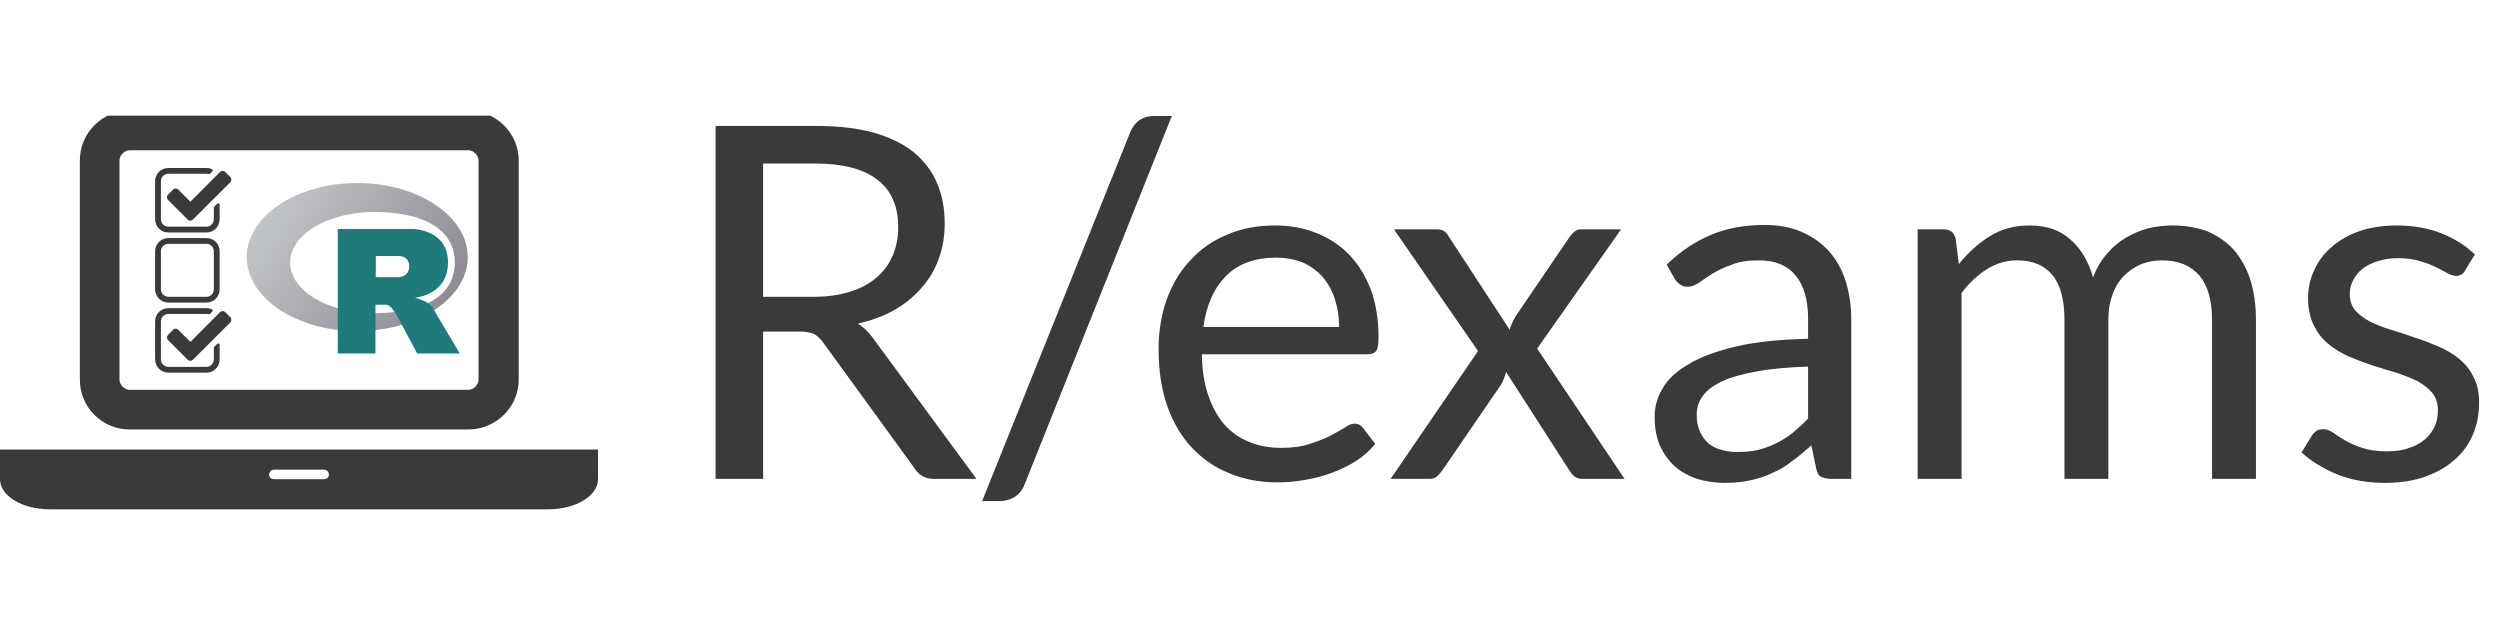 <?xml version="1.0" encoding="UTF-8"?>
<svg xmlns="http://www.w3.org/2000/svg" xmlns:xlink="http://www.w3.org/1999/xlink" width="1920" height="480" viewBox="0 0 303.337 47.761" version="1.1">
<defs>
<g>
<symbol overflow="visible" id="glyph0-0">
<path style="stroke:none;" d="M 8.469 -4.203 L 8.469 -53.859 L 25.406 -53.859 L 25.406 -4.203 Z M 4.203 0 L 29.672 0 L 29.672 -58.062 L 4.203 -58.062 Z M 4.203 0 "/>
</symbol>
<symbol overflow="visible" id="glyph0-1">
<path style="stroke:none;" d="M 15.719 -9.688 L 56.844 -9.688 C 60.156 -9.688 62.938 -12.391 62.938 -15.719 L 62.938 -42.344 C 62.938 -45.656 60.156 -48.375 56.844 -48.375 L 15.719 -48.375 C 12.391 -48.375 9.688 -45.656 9.688 -42.344 L 9.688 -15.719 C 9.688 -12.391 12.391 -9.688 15.719 -9.688 Z M 14.5 -42.344 C 14.5 -42.953 15.109 -43.562 15.719 -43.562 L 56.844 -43.562 C 57.453 -43.562 58.062 -42.953 58.062 -42.344 L 58.062 -15.719 C 58.062 -15.109 57.453 -14.5 56.844 -14.5 L 15.719 -14.5 C 15.109 -14.5 14.5 -15.109 14.5 -15.719 Z M 66.531 -7.25 L 0 -7.25 L 0 -3.656 C 0 -1.625 2.703 0 6.031 0 L 66.531 0 C 69.844 0 72.562 -1.625 72.562 -3.656 L 72.562 -7.25 Z M 39.297 -3.656 L 33.266 -3.656 C 32.922 -3.656 32.656 -3.859 32.656 -4.203 C 32.656 -4.547 32.922 -4.812 33.266 -4.812 L 39.297 -4.812 C 39.641 -4.812 39.906 -4.547 39.906 -4.203 C 39.906 -3.859 39.641 -3.656 39.297 -3.656 Z M 39.297 -3.656 "/>
</symbol>
<symbol overflow="visible" id="glyph1-0">
<path style="stroke:none;" d="M 1.25 -0.625 L 1.25 -7.922 L 3.734 -7.922 L 3.734 -0.625 Z M 0.625 0 L 4.359 0 L 4.359 -8.547 L 0.625 -8.547 Z M 0.625 0 "/>
</symbol>
<symbol overflow="visible" id="glyph1-1">
<path style="stroke:none;" d="M 7.828 -3.375 C 7.828 -3.438 7.797 -3.5 7.719 -3.531 C 7.703 -3.531 7.672 -3.547 7.656 -3.547 C 7.609 -3.547 7.562 -3.531 7.531 -3.484 L 7.172 -3.141 C 7.141 -3.109 7.125 -3.047 7.125 -3.016 L 7.125 -1.609 C 7.125 -1.109 6.719 -0.703 6.234 -0.703 L 1.609 -0.703 C 1.109 -0.703 0.703 -1.109 0.703 -1.609 L 0.703 -6.234 C 0.703 -6.719 1.109 -7.125 1.609 -7.125 L 6.234 -7.125 C 6.312 -7.125 6.406 -7.109 6.484 -7.094 C 6.5 -7.078 6.516 -7.078 6.531 -7.078 C 6.562 -7.078 6.625 -7.094 6.656 -7.125 L 6.922 -7.406 C 6.969 -7.453 6.984 -7.5 6.984 -7.562 C 6.969 -7.625 6.922 -7.672 6.875 -7.703 C 6.672 -7.781 6.453 -7.828 6.234 -7.828 L 1.609 -7.828 C 0.719 -7.828 0 -7.125 0 -6.234 L 0 -1.609 C 0 -0.719 0.719 0 1.609 0 L 6.234 0 C 7.125 0 7.828 -0.719 7.828 -1.609 Z M 9.125 -6.094 C 9.297 -6.266 9.297 -6.547 9.125 -6.734 L 8.5 -7.344 C 8.328 -7.516 8.062 -7.516 7.875 -7.344 L 4.281 -3.734 L 2.812 -5.203 C 2.625 -5.391 2.359 -5.391 2.172 -5.203 L 1.562 -4.578 C 1.391 -4.406 1.391 -4.141 1.562 -3.953 L 3.953 -1.562 C 4.141 -1.391 4.406 -1.391 4.578 -1.562 Z M 9.125 -6.094 "/>
</symbol>
<symbol overflow="visible" id="glyph1-2">
<path style="stroke:none;" d="M 6.234 -7.125 C 6.719 -7.125 7.125 -6.719 7.125 -6.234 L 7.125 -1.609 C 7.125 -1.109 6.719 -0.703 6.234 -0.703 L 1.609 -0.703 C 1.109 -0.703 0.703 -1.109 0.703 -1.609 L 0.703 -6.234 C 0.703 -6.719 1.109 -7.125 1.609 -7.125 Z M 7.828 -6.234 C 7.828 -7.125 7.125 -7.828 6.234 -7.828 L 1.609 -7.828 C 0.719 -7.828 0 -7.125 0 -6.234 L 0 -1.609 C 0 -0.719 0.719 0 1.609 0 L 6.234 0 C 7.125 0 7.828 -0.719 7.828 -1.609 Z M 7.828 -6.234 "/>
</symbol>
<symbol overflow="visible" id="glyph2-0">
<path style="stroke:none;" d="M 7.469 -34.109 L 8.875 -31.828 C 9.109 -31.391 9.469 -31.172 9.984 -31.172 C 10.188 -31.172 10.469 -31.266 10.734 -31.438 C 11 -31.625 11.359 -31.828 11.75 -32.047 C 12.141 -32.25 12.609 -32.469 13.188 -32.641 C 13.75 -32.812 14.438 -32.906 15.25 -32.906 C 16.375 -32.906 17.312 -32.609 18.047 -32.016 C 18.766 -31.422 19.125 -30.609 19.125 -29.594 C 19.125 -28.781 18.984 -28.094 18.656 -27.531 C 18.328 -26.969 17.938 -26.422 17.453 -25.969 C 16.984 -25.531 16.469 -25.078 15.906 -24.688 C 15.359 -24.297 14.891 -23.875 14.406 -23.438 C 13.984 -23.016 13.625 -22.531 13.359 -22.062 C 13.094 -21.516 13 -20.953 13.094 -20.266 L 13.453 -16.766 L 17.094 -16.766 L 17.609 -19.906 C 17.688 -20.359 17.906 -20.781 18.234 -21.156 C 18.594 -21.516 19.016 -21.875 19.484 -22.266 C 19.969 -22.656 20.469 -23.047 21.016 -23.5 C 21.547 -23.906 22.062 -24.422 22.484 -24.984 C 22.953 -25.594 23.312 -26.281 23.609 -27.078 C 23.906 -27.891 24.062 -28.812 24.062 -29.922 C 24.062 -31.031 23.859 -32.047 23.438 -32.938 C 23.047 -33.859 22.484 -34.641 21.766 -35.266 C 21.016 -35.906 20.141 -36.406 19.125 -36.766 C 18.078 -37.094 16.953 -37.281 15.688 -37.281 C 14.766 -37.281 13.922 -37.188 13.156 -37 C 12.344 -36.859 11.625 -36.609 10.938 -36.344 C 10.25 -36.047 9.625 -35.719 9.094 -35.328 C 8.484 -34.938 7.984 -34.547 7.469 -34.109 Z M 11.844 -8.734 C 11.844 -7.797 12.141 -7.031 12.766 -6.391 C 13.391 -5.734 14.172 -5.438 15.125 -5.438 C 15.578 -5.438 15.984 -5.531 16.375 -5.672 C 16.766 -5.859 17.125 -6.094 17.391 -6.391 C 17.688 -6.703 17.938 -7.047 18.109 -7.438 C 18.266 -7.828 18.359 -8.281 18.359 -8.734 C 18.359 -9.172 18.266 -9.625 18.109 -10.047 C 17.938 -10.438 17.688 -10.797 17.391 -11.094 C 17.125 -11.391 16.766 -11.625 16.375 -11.781 C 15.984 -11.953 15.578 -12.047 15.125 -12.047 C 14.172 -12.047 13.391 -11.719 12.766 -11.094 C 12.141 -10.469 11.844 -9.656 11.844 -8.734 Z M 1.344 -42.828 L 1.344 0 L 30.453 0 L 30.453 -42.828 Z M 2.844 -1.609 L 2.844 -41.188 L 28.75 -41.188 L 28.75 -1.609 Z M 2.844 -1.609 "/>
</symbol>
<symbol overflow="visible" id="glyph2-1">
<path style="stroke:none;" d="M 11.562 -17.875 L 15.969 -17.875 C 16.766 -17.875 17.359 -17.75 17.75 -17.578 C 18.141 -17.344 18.531 -17 18.859 -16.531 L 29.984 -1.219 C 30.484 -0.422 31.266 0 32.312 0 L 37.453 0 L 24.953 -17 C 24.391 -17.812 23.766 -18.406 23.047 -18.828 C 24.688 -19.219 26.188 -19.75 27.5 -20.5 C 28.781 -21.25 29.891 -22.125 30.781 -23.188 C 31.719 -24.219 32.406 -25.406 32.875 -26.719 C 33.359 -28.031 33.594 -29.438 33.594 -30.969 C 33.594 -32.797 33.297 -34.438 32.672 -35.875 C 32.047 -37.359 31.094 -38.594 29.828 -39.641 C 28.516 -40.688 26.906 -41.453 24.922 -42.031 C 22.953 -42.562 20.625 -42.828 17.906 -42.828 L 5.797 -42.828 L 5.797 0 L 11.562 0 Z M 11.562 -22.094 L 11.562 -38.266 L 17.906 -38.266 C 21.219 -38.266 23.734 -37.609 25.406 -36.312 C 27.109 -35.031 27.953 -33.094 27.953 -30.547 C 27.953 -29.297 27.734 -28.156 27.297 -27.109 C 26.844 -26.062 26.188 -25.172 25.344 -24.453 C 24.453 -23.672 23.375 -23.109 22.125 -22.719 C 20.797 -22.297 19.344 -22.094 17.641 -22.094 Z M 11.562 -22.094 "/>
</symbol>
<symbol overflow="visible" id="glyph2-2">
<path style="stroke:none;" d="M 4.812 0.625 L 22.656 -44.031 L 20.422 -44.031 C 19.75 -44.031 19.188 -43.844 18.719 -43.516 C 18.234 -43.188 17.875 -42.688 17.609 -42.062 L -0.359 2.688 L 1.891 2.688 C 2.453 2.688 3.016 2.516 3.594 2.188 C 4.125 1.859 4.547 1.312 4.812 0.625 Z M 4.812 0.625 "/>
</symbol>
<symbol overflow="visible" id="glyph2-3">
<path style="stroke:none;" d="M 16.344 -30.75 C 14.172 -30.75 12.203 -30.375 10.438 -29.594 C 8.672 -28.844 7.203 -27.797 5.984 -26.422 C 4.75 -25.109 3.828 -23.5 3.172 -21.672 C 2.547 -19.844 2.219 -17.875 2.219 -15.75 C 2.219 -13.156 2.578 -10.828 3.281 -8.812 C 4 -6.812 5.016 -5.109 6.281 -3.766 C 7.594 -2.391 9.094 -1.344 10.875 -0.656 C 12.609 0.062 14.562 0.422 16.656 0.422 C 17.75 0.422 18.859 0.328 19.969 0.125 C 21.078 -0.062 22.172 -0.328 23.188 -0.719 C 24.266 -1.109 25.234 -1.578 26.156 -2.156 C 27.078 -2.75 27.859 -3.438 28.516 -4.25 L 27.016 -6.188 C 26.781 -6.516 26.453 -6.703 26 -6.703 C 25.672 -6.703 25.25 -6.547 24.812 -6.219 C 24.328 -5.922 23.734 -5.594 23.047 -5.234 C 22.359 -4.875 21.516 -4.547 20.562 -4.25 C 19.578 -3.922 18.438 -3.766 17.094 -3.766 C 15.656 -3.766 14.375 -4 13.219 -4.484 C 12.047 -4.938 11.062 -5.656 10.219 -6.578 C 9.391 -7.531 8.734 -8.734 8.25 -10.141 C 7.766 -11.531 7.5 -13.219 7.469 -15.125 L 27.625 -15.125 C 28.125 -15.125 28.453 -15.281 28.641 -15.547 C 28.812 -15.812 28.906 -16.375 28.906 -17.219 C 28.906 -19.375 28.578 -21.281 27.984 -22.953 C 27.312 -24.656 26.453 -26.062 25.344 -27.203 C 24.234 -28.359 22.891 -29.234 21.375 -29.828 C 19.844 -30.453 18.172 -30.75 16.344 -30.75 Z M 16.469 -26.844 C 17.688 -26.844 18.766 -26.625 19.734 -26.25 C 20.656 -25.828 21.469 -25.234 22.125 -24.516 C 22.781 -23.734 23.281 -22.859 23.609 -21.812 C 23.938 -20.797 24.125 -19.672 24.125 -18.438 L 7.656 -18.438 C 8.016 -21.078 8.938 -23.141 10.406 -24.625 C 11.859 -26.094 13.906 -26.844 16.469 -26.844 Z M 16.469 -26.844 "/>
</symbol>
<symbol overflow="visible" id="glyph2-4">
<path style="stroke:none;" d="M 11.453 -15.516 L 0.844 0 L 5.594 0 C 5.984 0 6.312 -0.125 6.516 -0.359 C 6.75 -0.562 6.969 -0.844 7.172 -1.109 L 14.234 -11.422 C 14.5 -11.859 14.703 -12.406 14.859 -12.969 L 22.484 -1.109 C 22.625 -0.844 22.844 -0.562 23.078 -0.359 C 23.344 -0.125 23.672 0 24.125 0 L 29.234 0 L 18.625 -15.812 L 28.812 -30.281 L 23.906 -30.281 C 23.609 -30.281 23.375 -30.188 23.172 -30.016 C 22.953 -29.859 22.781 -29.625 22.562 -29.359 L 16.047 -19.781 C 15.719 -19.219 15.453 -18.688 15.281 -18.109 L 7.859 -29.469 C 7.719 -29.734 7.531 -29.922 7.328 -30.062 C 7.109 -30.219 6.812 -30.281 6.359 -30.281 L 1.25 -30.281 Z M 11.453 -15.516 "/>
</symbol>
<symbol overflow="visible" id="glyph2-5">
<path style="stroke:none;" d="M 26.609 0 L 26.609 -19.375 C 26.609 -21.078 26.359 -22.625 25.922 -24.031 C 25.469 -25.438 24.781 -26.656 23.875 -27.656 C 22.984 -28.641 21.875 -29.406 20.562 -29.984 C 19.25 -30.547 17.75 -30.812 16.047 -30.812 C 13.688 -30.812 11.562 -30.422 9.625 -29.625 C 7.688 -28.812 5.891 -27.625 4.219 -26 L 5.172 -24.297 C 5.328 -24.031 5.562 -23.797 5.797 -23.609 C 6.094 -23.406 6.391 -23.312 6.75 -23.312 C 7.203 -23.312 7.688 -23.5 8.125 -23.797 C 8.609 -24.156 9.172 -24.516 9.797 -24.922 C 10.469 -25.312 11.234 -25.703 12.141 -26 C 13 -26.359 14.109 -26.516 15.391 -26.516 C 17.359 -26.516 18.859 -25.922 19.844 -24.688 C 20.859 -23.5 21.375 -21.734 21.375 -19.375 L 21.375 -17 C 17.938 -16.922 15.031 -16.625 12.672 -16.078 C 10.312 -15.516 8.375 -14.828 6.938 -13.953 C 5.438 -13.094 4.391 -12.141 3.734 -11 C 3.078 -9.922 2.75 -8.766 2.75 -7.562 C 2.75 -6.188 2.984 -4.984 3.406 -4 C 3.891 -2.984 4.484 -2.156 5.234 -1.5 C 5.984 -0.844 6.875 -0.359 7.891 0 C 8.938 0.297 10.047 0.484 11.203 0.484 C 12.375 0.484 13.422 0.391 14.344 0.172 C 15.297 -0.031 16.203 -0.297 17.031 -0.719 C 17.875 -1.078 18.688 -1.547 19.422 -2.156 C 20.172 -2.688 20.953 -3.344 21.766 -4.062 L 22.359 -1.25 C 22.453 -0.75 22.656 -0.391 22.984 -0.234 C 23.312 -0.094 23.734 0 24.234 0 Z M 12.797 -3.266 C 12.109 -3.266 11.453 -3.344 10.844 -3.531 C 10.25 -3.672 9.75 -3.953 9.297 -4.297 C 8.844 -4.688 8.516 -5.172 8.25 -5.734 C 7.984 -6.312 7.859 -7 7.859 -7.797 C 7.859 -8.641 8.094 -9.391 8.609 -10.078 C 9.094 -10.766 9.859 -11.328 10.938 -11.844 C 12.016 -12.344 13.422 -12.734 15.125 -13.031 C 16.828 -13.359 18.922 -13.547 21.375 -13.625 L 21.375 -7.328 C 20.781 -6.703 20.141 -6.125 19.547 -5.625 C 18.891 -5.109 18.234 -4.688 17.578 -4.359 C 16.859 -4 16.141 -3.734 15.359 -3.531 C 14.594 -3.344 13.719 -3.266 12.797 -3.266 Z M 12.797 -3.266 "/>
</symbol>
<symbol overflow="visible" id="glyph2-6">
<path style="stroke:none;" d="M 4.359 0 L 9.688 0 L 9.688 -22.562 C 10.609 -23.797 11.656 -24.75 12.797 -25.469 C 13.906 -26.156 15.125 -26.516 16.438 -26.516 C 18.328 -26.516 19.734 -25.922 20.719 -24.719 C 21.703 -23.531 22.172 -21.703 22.172 -19.281 L 22.172 0 L 27.5 0 L 27.5 -19.281 C 27.5 -20.469 27.672 -21.516 28.031 -22.422 C 28.359 -23.344 28.844 -24.094 29.438 -24.688 C 30.047 -25.281 30.734 -25.734 31.5 -26.062 C 32.312 -26.359 33.156 -26.516 34.016 -26.516 C 35.984 -26.516 37.484 -25.891 38.531 -24.688 C 39.578 -23.438 40.078 -21.641 40.078 -19.281 L 40.078 0 L 45.406 0 L 45.406 -19.281 C 45.406 -21.109 45.172 -22.75 44.719 -24.156 C 44.266 -25.594 43.578 -26.781 42.75 -27.766 C 41.844 -28.75 40.797 -29.469 39.578 -30.016 C 38.312 -30.484 36.891 -30.75 35.297 -30.75 C 34.312 -30.75 33.328 -30.641 32.344 -30.406 C 31.391 -30.156 30.484 -29.766 29.625 -29.266 C 28.75 -28.75 27.984 -28.094 27.312 -27.297 C 26.609 -26.484 26.062 -25.562 25.641 -24.453 C 25.078 -26.391 24.188 -27.922 22.891 -29.047 C 21.641 -30.188 20 -30.75 17.938 -30.75 C 16.109 -30.75 14.5 -30.312 13.094 -29.438 C 11.719 -28.578 10.469 -27.438 9.359 -26.062 L 8.969 -29.172 C 8.766 -29.922 8.281 -30.281 7.531 -30.281 L 4.359 -30.281 Z M 4.359 0 "/>
</symbol>
<symbol overflow="visible" id="glyph2-7">
<path style="stroke:none;" d="M 21.703 -25.281 L 22.891 -27.234 C 21.734 -28.344 20.391 -29.172 18.766 -29.828 C 17.219 -30.422 15.422 -30.75 13.422 -30.75 C 11.719 -30.75 10.188 -30.516 8.844 -30.047 C 7.5 -29.562 6.391 -28.938 5.469 -28.094 C 4.547 -27.312 3.859 -26.359 3.375 -25.281 C 2.906 -24.234 2.656 -23.141 2.656 -21.969 C 2.656 -20.688 2.875 -19.578 3.344 -18.656 C 3.766 -17.75 4.359 -17 5.109 -16.375 C 5.859 -15.75 6.703 -15.25 7.656 -14.828 C 8.578 -14.438 9.562 -14.078 10.516 -13.75 C 11.531 -13.422 12.5 -13.125 13.453 -12.859 C 14.375 -12.547 15.219 -12.203 15.969 -11.844 C 16.703 -11.422 17.281 -10.969 17.75 -10.406 C 18.172 -9.859 18.406 -9.172 18.406 -8.344 C 18.406 -7.656 18.297 -7.031 18.047 -6.422 C 17.781 -5.828 17.391 -5.297 16.891 -4.844 C 16.375 -4.391 15.719 -4 14.938 -3.766 C 14.172 -3.469 13.266 -3.344 12.219 -3.344 C 11 -3.344 9.984 -3.5 9.203 -3.766 C 8.375 -4.031 7.719 -4.359 7.109 -4.688 C 6.578 -5.016 6.062 -5.344 5.672 -5.625 C 5.297 -5.891 4.906 -6.031 4.547 -6.031 C 4.188 -6.031 3.891 -5.984 3.672 -5.828 C 3.469 -5.672 3.266 -5.5 3.109 -5.234 L 1.859 -3.203 C 3.047 -2.125 4.516 -1.25 6.219 -0.531 C 7.922 0.125 9.828 0.484 11.953 0.484 C 13.812 0.484 15.453 0.234 16.859 -0.266 C 18.266 -0.781 19.453 -1.438 20.438 -2.328 C 21.438 -3.172 22.156 -4.219 22.656 -5.375 C 23.172 -6.578 23.406 -7.859 23.406 -9.266 C 23.406 -10.484 23.188 -11.531 22.719 -12.375 C 22.297 -13.266 21.703 -13.984 20.953 -14.594 C 20.203 -15.188 19.375 -15.688 18.438 -16.078 C 17.516 -16.469 16.562 -16.859 15.547 -17.156 C 14.594 -17.516 13.594 -17.812 12.672 -18.109 C 11.75 -18.375 10.906 -18.719 10.156 -19.094 C 9.422 -19.484 8.844 -19.938 8.375 -20.438 C 7.953 -20.953 7.719 -21.609 7.719 -22.391 C 7.719 -23.016 7.828 -23.578 8.125 -24.094 C 8.375 -24.625 8.781 -25.109 9.266 -25.5 C 9.797 -25.891 10.406 -26.219 11.125 -26.422 C 11.844 -26.656 12.641 -26.781 13.547 -26.781 C 14.594 -26.781 15.484 -26.656 16.234 -26.422 C 16.984 -26.219 17.641 -25.938 18.172 -25.703 C 18.734 -25.406 19.188 -25.172 19.578 -24.953 C 19.969 -24.75 20.297 -24.625 20.594 -24.625 C 21.109 -24.625 21.469 -24.844 21.703 -25.281 Z M 21.703 -25.281 "/>
</symbol>
</g>
<clipPath id="clip1">
  <path d="M 0 0 L 73 0 L 73 47.762 L 0 47.762 Z M 0 0 "/>
</clipPath>
<clipPath id="clip3">
  <path d="M 0.898 0.062 L 27.828 0.062 L 27.828 19 L 0.898 19 Z M 0.898 0.062 "/>
</clipPath>
<clipPath id="clip4">
  <path d="M 14.344 18.137 C 6.938 18.137 0.934 14.113 0.934 9.156 C 0.934 4.195 6.938 0.172 14.344 0.172 C 21.75 0.172 27.754 4.195 27.754 9.156 C 27.754 14.113 21.75 18.137 14.344 18.137 Z M 16.395 3.684 C 10.766 3.684 6.203 6.434 6.203 9.824 C 6.203 13.215 10.766 15.965 16.395 15.965 C 22.023 15.965 26.18 14.086 26.18 9.824 C 26.18 5.566 22.023 3.684 16.395 3.684 Z M 16.395 3.684 "/>
</clipPath>
<linearGradient id="linear0" gradientUnits="userSpaceOnUse" x1="0.906" y1="3" x2="722" y2="485.937" gradientTransform="matrix(0.037,0,0,0.037,0.9,0.062)">
<stop offset="0" style="stop-color:rgb(79.607%,80.783%,81.567%);stop-opacity:1;"/>
<stop offset="0.008" style="stop-color:rgb(79.498%,80.669%,81.462%);stop-opacity:1;"/>
<stop offset="0.016" style="stop-color:rgb(79.28%,80.438%,81.25%);stop-opacity:1;"/>
<stop offset="0.023" style="stop-color:rgb(79.063%,80.209%,81.039%);stop-opacity:1;"/>
<stop offset="0.031" style="stop-color:rgb(78.845%,79.979%,80.827%);stop-opacity:1;"/>
<stop offset="0.039" style="stop-color:rgb(78.627%,79.749%,80.617%);stop-opacity:1;"/>
<stop offset="0.047" style="stop-color:rgb(78.41%,79.52%,80.405%);stop-opacity:1;"/>
<stop offset="0.055" style="stop-color:rgb(78.192%,79.289%,80.193%);stop-opacity:1;"/>
<stop offset="0.062" style="stop-color:rgb(77.975%,79.06%,79.982%);stop-opacity:1;"/>
<stop offset="0.07" style="stop-color:rgb(77.757%,78.83%,79.77%);stop-opacity:1;"/>
<stop offset="0.078" style="stop-color:rgb(77.541%,78.6%,79.559%);stop-opacity:1;"/>
<stop offset="0.086" style="stop-color:rgb(77.322%,78.371%,79.347%);stop-opacity:1;"/>
<stop offset="0.094" style="stop-color:rgb(77.106%,78.14%,79.137%);stop-opacity:1;"/>
<stop offset="0.102" style="stop-color:rgb(76.888%,77.911%,78.925%);stop-opacity:1;"/>
<stop offset="0.109" style="stop-color:rgb(76.669%,77.681%,78.714%);stop-opacity:1;"/>
<stop offset="0.117" style="stop-color:rgb(76.453%,77.451%,78.502%);stop-opacity:1;"/>
<stop offset="0.125" style="stop-color:rgb(76.234%,77.222%,78.291%);stop-opacity:1;"/>
<stop offset="0.133" style="stop-color:rgb(76.018%,76.991%,78.079%);stop-opacity:1;"/>
<stop offset="0.141" style="stop-color:rgb(75.8%,76.762%,77.869%);stop-opacity:1;"/>
<stop offset="0.148" style="stop-color:rgb(75.583%,76.532%,77.657%);stop-opacity:1;"/>
<stop offset="0.156" style="stop-color:rgb(75.365%,76.303%,77.444%);stop-opacity:1;"/>
<stop offset="0.164" style="stop-color:rgb(75.148%,76.073%,77.234%);stop-opacity:1;"/>
<stop offset="0.172" style="stop-color:rgb(74.93%,75.842%,77.022%);stop-opacity:1;"/>
<stop offset="0.18" style="stop-color:rgb(74.712%,75.613%,76.811%);stop-opacity:1;"/>
<stop offset="0.188" style="stop-color:rgb(74.495%,75.383%,76.599%);stop-opacity:1;"/>
<stop offset="0.195" style="stop-color:rgb(74.277%,75.154%,76.389%);stop-opacity:1;"/>
<stop offset="0.203" style="stop-color:rgb(74.06%,74.924%,76.176%);stop-opacity:1;"/>
<stop offset="0.211" style="stop-color:rgb(73.842%,74.693%,75.966%);stop-opacity:1;"/>
<stop offset="0.219" style="stop-color:rgb(73.625%,74.464%,75.754%);stop-opacity:1;"/>
<stop offset="0.227" style="stop-color:rgb(73.407%,74.234%,75.543%);stop-opacity:1;"/>
<stop offset="0.234" style="stop-color:rgb(73.19%,74.005%,75.331%);stop-opacity:1;"/>
<stop offset="0.242" style="stop-color:rgb(72.972%,73.775%,75.121%);stop-opacity:1;"/>
<stop offset="0.25" style="stop-color:rgb(72.754%,73.544%,74.908%);stop-opacity:1;"/>
<stop offset="0.258" style="stop-color:rgb(72.537%,73.315%,74.696%);stop-opacity:1;"/>
<stop offset="0.266" style="stop-color:rgb(72.319%,73.085%,74.486%);stop-opacity:1;"/>
<stop offset="0.273" style="stop-color:rgb(72.102%,72.856%,74.274%);stop-opacity:1;"/>
<stop offset="0.281" style="stop-color:rgb(71.884%,72.626%,74.063%);stop-opacity:1;"/>
<stop offset="0.289" style="stop-color:rgb(71.667%,72.397%,73.851%);stop-opacity:1;"/>
<stop offset="0.297" style="stop-color:rgb(71.449%,72.166%,73.64%);stop-opacity:1;"/>
<stop offset="0.305" style="stop-color:rgb(71.233%,71.936%,73.428%);stop-opacity:1;"/>
<stop offset="0.31" style="stop-color:rgb(71.014%,71.707%,73.218%);stop-opacity:1;"/>
<stop offset="0.312" style="stop-color:rgb(70.906%,71.593%,73.112%);stop-opacity:1;"/>
<stop offset="0.32" style="stop-color:rgb(70.796%,71.477%,73.006%);stop-opacity:1;"/>
<stop offset="0.328" style="stop-color:rgb(70.58%,71.248%,72.795%);stop-opacity:1;"/>
<stop offset="0.336" style="stop-color:rgb(70.361%,71.017%,72.583%);stop-opacity:1;"/>
<stop offset="0.344" style="stop-color:rgb(70.145%,70.787%,72.371%);stop-opacity:1;"/>
<stop offset="0.352" style="stop-color:rgb(69.926%,70.558%,72.16%);stop-opacity:1;"/>
<stop offset="0.359" style="stop-color:rgb(69.71%,70.328%,71.948%);stop-opacity:1;"/>
<stop offset="0.367" style="stop-color:rgb(69.492%,70.099%,71.738%);stop-opacity:1;"/>
<stop offset="0.375" style="stop-color:rgb(69.275%,69.868%,71.526%);stop-opacity:1;"/>
<stop offset="0.383" style="stop-color:rgb(69.057%,69.638%,71.315%);stop-opacity:1;"/>
<stop offset="0.391" style="stop-color:rgb(68.839%,69.409%,71.103%);stop-opacity:1;"/>
<stop offset="0.398" style="stop-color:rgb(68.622%,69.179%,70.892%);stop-opacity:1;"/>
<stop offset="0.406" style="stop-color:rgb(68.404%,68.95%,70.68%);stop-opacity:1;"/>
<stop offset="0.414" style="stop-color:rgb(68.187%,68.719%,70.47%);stop-opacity:1;"/>
<stop offset="0.422" style="stop-color:rgb(67.969%,68.491%,70.258%);stop-opacity:1;"/>
<stop offset="0.43" style="stop-color:rgb(67.752%,68.26%,70.047%);stop-opacity:1;"/>
<stop offset="0.438" style="stop-color:rgb(67.534%,68.03%,69.835%);stop-opacity:1;"/>
<stop offset="0.445" style="stop-color:rgb(67.317%,67.801%,69.623%);stop-opacity:1;"/>
<stop offset="0.453" style="stop-color:rgb(67.099%,67.57%,69.412%);stop-opacity:1;"/>
<stop offset="0.461" style="stop-color:rgb(66.881%,67.342%,69.2%);stop-opacity:1;"/>
<stop offset="0.469" style="stop-color:rgb(66.664%,67.111%,68.99%);stop-opacity:1;"/>
<stop offset="0.477" style="stop-color:rgb(66.446%,66.881%,68.777%);stop-opacity:1;"/>
<stop offset="0.484" style="stop-color:rgb(66.229%,66.652%,68.567%);stop-opacity:1;"/>
<stop offset="0.492" style="stop-color:rgb(66.011%,66.422%,68.355%);stop-opacity:1;"/>
<stop offset="0.5" style="stop-color:rgb(65.794%,66.193%,68.144%);stop-opacity:1;"/>
<stop offset="0.508" style="stop-color:rgb(65.576%,65.962%,67.932%);stop-opacity:1;"/>
<stop offset="0.516" style="stop-color:rgb(65.359%,65.732%,67.722%);stop-opacity:1;"/>
<stop offset="0.523" style="stop-color:rgb(65.141%,65.503%,67.509%);stop-opacity:1;"/>
<stop offset="0.531" style="stop-color:rgb(64.923%,65.273%,67.297%);stop-opacity:1;"/>
<stop offset="0.539" style="stop-color:rgb(64.706%,65.044%,67.087%);stop-opacity:1;"/>
<stop offset="0.547" style="stop-color:rgb(64.488%,64.813%,66.875%);stop-opacity:1;"/>
<stop offset="0.555" style="stop-color:rgb(64.272%,64.584%,66.664%);stop-opacity:1;"/>
<stop offset="0.562" style="stop-color:rgb(64.053%,64.354%,66.452%);stop-opacity:1;"/>
<stop offset="0.57" style="stop-color:rgb(63.837%,64.124%,66.241%);stop-opacity:1;"/>
<stop offset="0.578" style="stop-color:rgb(63.618%,63.895%,66.029%);stop-opacity:1;"/>
<stop offset="0.586" style="stop-color:rgb(63.402%,63.664%,65.819%);stop-opacity:1;"/>
<stop offset="0.594" style="stop-color:rgb(63.184%,63.435%,65.607%);stop-opacity:1;"/>
<stop offset="0.602" style="stop-color:rgb(62.965%,63.205%,65.396%);stop-opacity:1;"/>
<stop offset="0.609" style="stop-color:rgb(62.749%,62.975%,65.184%);stop-opacity:1;"/>
<stop offset="0.617" style="stop-color:rgb(62.531%,62.746%,64.973%);stop-opacity:1;"/>
<stop offset="0.625" style="stop-color:rgb(62.314%,62.515%,64.761%);stop-opacity:1;"/>
<stop offset="0.633" style="stop-color:rgb(62.096%,62.286%,64.549%);stop-opacity:1;"/>
<stop offset="0.641" style="stop-color:rgb(61.879%,62.056%,64.339%);stop-opacity:1;"/>
<stop offset="0.648" style="stop-color:rgb(61.661%,61.826%,64.127%);stop-opacity:1;"/>
<stop offset="0.656" style="stop-color:rgb(61.444%,61.597%,63.916%);stop-opacity:1;"/>
<stop offset="0.664" style="stop-color:rgb(61.226%,61.366%,63.704%);stop-opacity:1;"/>
<stop offset="0.672" style="stop-color:rgb(61.008%,61.137%,63.493%);stop-opacity:1;"/>
<stop offset="0.68" style="stop-color:rgb(60.791%,60.907%,63.281%);stop-opacity:1;"/>
<stop offset="0.688" style="stop-color:rgb(60.573%,60.678%,63.071%);stop-opacity:1;"/>
<stop offset="0.69" style="stop-color:rgb(60.356%,60.448%,62.859%);stop-opacity:1;"/>
<stop offset="0.695" style="stop-color:rgb(60.248%,60.333%,62.753%);stop-opacity:1;"/>
<stop offset="0.703" style="stop-color:rgb(60.138%,60.217%,62.648%);stop-opacity:1;"/>
<stop offset="0.711" style="stop-color:rgb(59.921%,59.988%,62.436%);stop-opacity:1;"/>
<stop offset="0.719" style="stop-color:rgb(59.703%,59.758%,62.225%);stop-opacity:1;"/>
<stop offset="0.727" style="stop-color:rgb(59.485%,59.529%,62.013%);stop-opacity:1;"/>
<stop offset="0.734" style="stop-color:rgb(59.268%,59.299%,61.801%);stop-opacity:1;"/>
<stop offset="0.742" style="stop-color:rgb(59.05%,59.068%,61.591%);stop-opacity:1;"/>
<stop offset="0.75" style="stop-color:rgb(58.833%,58.839%,61.378%);stop-opacity:1;"/>
<stop offset="0.758" style="stop-color:rgb(58.615%,58.609%,61.168%);stop-opacity:1;"/>
<stop offset="0.766" style="stop-color:rgb(58.398%,58.38%,60.956%);stop-opacity:1;"/>
<stop offset="0.773" style="stop-color:rgb(58.18%,58.15%,60.745%);stop-opacity:1;"/>
<stop offset="0.781" style="stop-color:rgb(57.964%,57.921%,60.533%);stop-opacity:1;"/>
<stop offset="0.789" style="stop-color:rgb(57.745%,57.69%,60.323%);stop-opacity:1;"/>
<stop offset="0.797" style="stop-color:rgb(57.527%,57.46%,60.11%);stop-opacity:1;"/>
<stop offset="0.805" style="stop-color:rgb(57.31%,57.231%,59.9%);stop-opacity:1;"/>
<stop offset="0.812" style="stop-color:rgb(57.092%,57.001%,59.688%);stop-opacity:1;"/>
<stop offset="0.82" style="stop-color:rgb(56.876%,56.772%,59.476%);stop-opacity:1;"/>
<stop offset="0.828" style="stop-color:rgb(56.657%,56.541%,59.265%);stop-opacity:1;"/>
<stop offset="0.836" style="stop-color:rgb(56.441%,56.311%,59.053%);stop-opacity:1;"/>
<stop offset="0.844" style="stop-color:rgb(56.223%,56.082%,58.842%);stop-opacity:1;"/>
<stop offset="0.852" style="stop-color:rgb(56.006%,55.852%,58.63%);stop-opacity:1;"/>
<stop offset="0.859" style="stop-color:rgb(55.788%,55.623%,58.42%);stop-opacity:1;"/>
<stop offset="0.867" style="stop-color:rgb(55.569%,55.392%,58.208%);stop-opacity:1;"/>
<stop offset="0.875" style="stop-color:rgb(55.353%,55.162%,57.997%);stop-opacity:1;"/>
<stop offset="0.883" style="stop-color:rgb(55.135%,54.933%,57.785%);stop-opacity:1;"/>
<stop offset="0.891" style="stop-color:rgb(54.918%,54.703%,57.574%);stop-opacity:1;"/>
<stop offset="0.898" style="stop-color:rgb(54.7%,54.474%,57.362%);stop-opacity:1;"/>
<stop offset="0.906" style="stop-color:rgb(54.483%,54.243%,57.152%);stop-opacity:1;"/>
<stop offset="0.914" style="stop-color:rgb(54.265%,54.015%,56.94%);stop-opacity:1;"/>
<stop offset="0.922" style="stop-color:rgb(54.048%,53.784%,56.728%);stop-opacity:1;"/>
<stop offset="0.93" style="stop-color:rgb(53.83%,53.554%,56.517%);stop-opacity:1;"/>
<stop offset="0.938" style="stop-color:rgb(53.612%,53.325%,56.305%);stop-opacity:1;"/>
<stop offset="0.945" style="stop-color:rgb(53.395%,53.094%,56.094%);stop-opacity:1;"/>
<stop offset="0.953" style="stop-color:rgb(53.177%,52.866%,55.882%);stop-opacity:1;"/>
<stop offset="0.961" style="stop-color:rgb(52.96%,52.635%,55.672%);stop-opacity:1;"/>
<stop offset="0.969" style="stop-color:rgb(52.742%,52.405%,55.46%);stop-opacity:1;"/>
<stop offset="0.977" style="stop-color:rgb(52.525%,52.176%,55.249%);stop-opacity:1;"/>
<stop offset="0.984" style="stop-color:rgb(52.307%,51.945%,55.037%);stop-opacity:1;"/>
<stop offset="0.992" style="stop-color:rgb(52.09%,51.717%,54.826%);stop-opacity:1;"/>
<stop offset="1" style="stop-color:rgb(51.872%,51.486%,54.614%);stop-opacity:1;"/>
</linearGradient>
<clipPath id="clip5">
  <path d="M 11 5 L 27 5 L 27 20.926 L 11 20.926 Z M 11 5 "/>
</clipPath>
<clipPath id="clip2">
  <rect width="28" height="21"/>
</clipPath>
<g id="surface4" clip-path="url(#clip2)">
<g clip-path="url(#clip3)" clip-rule="nonzero">
<g clip-path="url(#clip4)" clip-rule="evenodd">
<path style=" stroke:none;fill-rule:nonzero;fill:url(#linear0);" d="M 0.934 0.172 L 0.934 18.137 L 27.754 18.137 L 27.754 0.172 Z M 0.934 0.172 "/>
</g>
</g>
<g clip-path="url(#clip5)" clip-rule="nonzero">
<path style=" stroke:none;fill-rule:nonzero;fill:rgb(12.157%,47.842%,47.842%);fill-opacity:1;" d="M 21.355 14.082 C 21.355 14.082 22.168 14.328 22.641 14.566 C 22.801 14.648 23.086 14.816 23.289 15.031 C 23.488 15.246 23.586 15.461 23.586 15.461 L 26.785 20.852 L 21.617 20.855 L 19.199 16.316 C 19.199 16.316 18.703 15.465 18.398 15.219 C 18.145 15.012 18.035 14.938 17.785 14.938 C 17.609 14.938 16.559 14.938 16.559 14.938 L 16.559 20.852 L 11.984 20.855 L 11.984 5.75 L 21.168 5.75 C 21.168 5.75 25.355 5.824 25.355 9.805 C 25.355 13.789 21.355 14.082 21.355 14.082 Z M 19.367 9.027 L 16.598 9.023 L 16.594 11.594 L 19.367 11.59 C 19.367 11.59 20.648 11.586 20.648 10.285 C 20.648 8.957 19.367 9.027 19.367 9.027 Z M 19.367 9.027 "/>
</g>
</g>
</defs>
<g id="surface1">
<g clip-path="url(#clip1)" clip-rule="nonzero">
<g style="fill:rgb(23%,23%,23%);fill-opacity:1;">
  <use xlink:href="#glyph0-1" x="0" y="47.761"/>
</g>
</g>
<use xlink:href="#surface4" transform="matrix(1,0,0,1,29,8)"/>
<g style="fill:rgb(23%,23%,23%);fill-opacity:1;">
  <use xlink:href="#glyph1-1" x="18.821" y="14.172"/>
</g>
<g style="fill:rgb(23%,23%,23%);fill-opacity:1;">
  <use xlink:href="#glyph1-2" x="18.821" y="22.676"/>
</g>
<g style="fill:rgb(23%,23%,23%);fill-opacity:1;">
  <use xlink:href="#glyph1-1" x="18.821" y="31.18"/>
</g>
<g style="fill:rgb(23%,23%,23%);fill-opacity:1;">
  <use xlink:href="#glyph2-1" x="81.03" y="44.07"/>
  <use xlink:href="#glyph2-2" x="119.526" y="44.07"/>
</g>
<g style="fill:rgb(23%,23%,23%);fill-opacity:1;">
  <use xlink:href="#glyph2-3" x="138.355" y="44.07"/>
</g>
<g style="fill:rgb(23%,23%,23%);fill-opacity:1;">
  <use xlink:href="#glyph2-4" x="167.884" y="44.07"/>
  <use xlink:href="#glyph2-5" x="198.011" y="44.07"/>
  <use xlink:href="#glyph2-6" x="228.318" y="44.07"/>
  <use xlink:href="#glyph2-7" x="277.394" y="44.07"/>
</g>
</g>
</svg>
